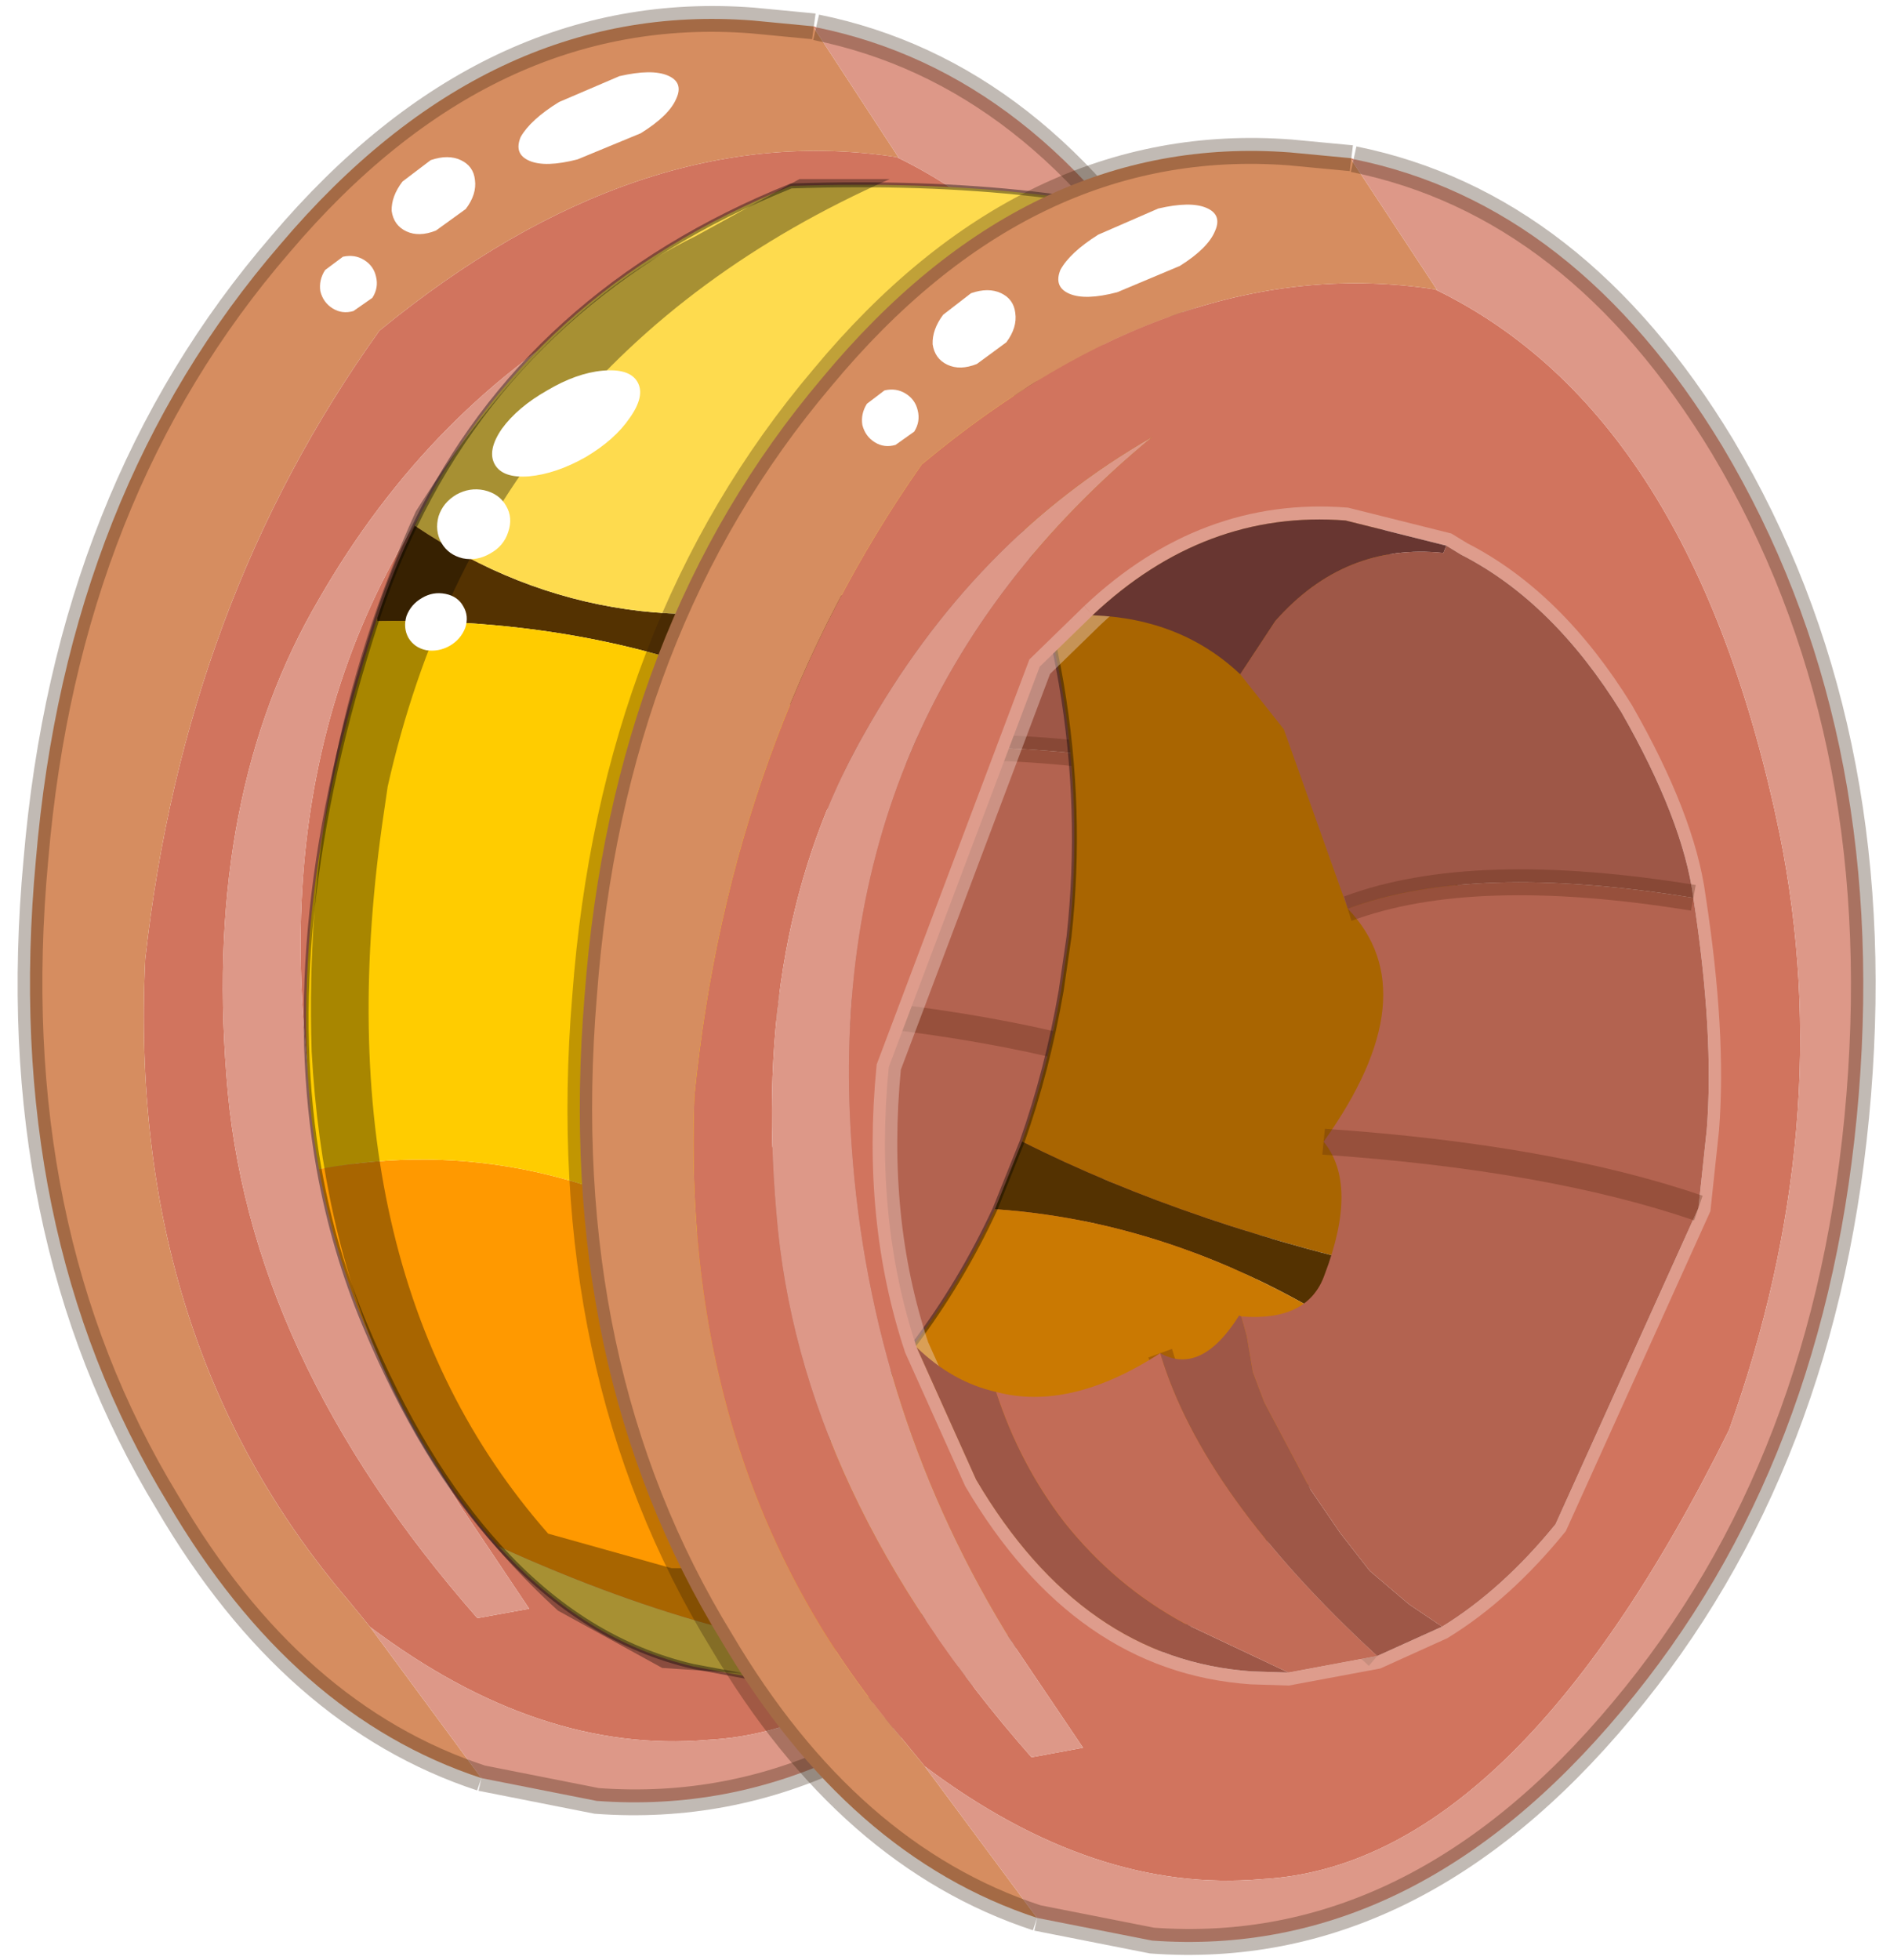 <?xml version="1.0" encoding="UTF-8"?>
<svg width="191px" height="198px" version="1.1" viewBox="201.89 110.02 191.1 198.42" xmlns="http://www.w3.org/2000/svg" xmlns:xlink="http://www.w3.org/1999/xlink">
<defs>
<g id="q">
<path d="m6.65-5.85-1.3-0.6-8.2 0.25q-2.8 0.9-4.75 2.7l-1.9 2.15q-2.4 3.4-1.35 6.7l0.25 0.7 0.95 1.55 1 1q1.1 0.85 2.65 1.35l6.65 0.25 1.45-0.45q1.75-0.6 4-2.05 1.3-0.8 2.75-2.8 1.45-2.15 1.6-4.25l0.05-0.35-0.3-2.1q-0.85-2.75-3.55-4.05m-21.6 5.75 0.3-0.6q2.95-6.25 9.85-8.95 6.6-2.1 12.85-0.6 5.7 3.2 6.9 8.35v0.05-0.05q-0.3 5.85-7.1 10.75-4.7 3.35-10.9 3.65-9.3-0.7-11.4-5.35-1.5-3.05-0.5-7.25m31.55-4.35 0.05-0.05v0.05h-0.05m-6.35-1.65q-3.15-2.6-7.4-3.15-4.3-0.6-9.1 2.05-4.8 2.6-7.75 9.05l0.55 0.9 1.3-2.1q3-4.5 7.65-6.95 7.45-3.95 14.75 0.2" fill="#d1745e"/>
<path d="m-16.8 3.2q-0.3-4.05 2.55-8.1 3.6-5.3 10.4-7.6 6.75-2.35 12.7-0.3 5.85 1.95 7.45 7.1l0.35 1.2-0.05 0.05-1.65 2.6v-0.05q-1.2-5.15-6.9-8.35-6.25-1.5-12.85 0.6-6.9 2.7-9.85 8.95l-0.3 0.6-1.85 3.3" fill="#d68d60"/>
<path d="m-16.8 3.2 1.85-3.3q-1 4.2 0.5 7.25 2.1 4.65 11.4 5.35 6.2-0.3 10.9-3.65 6.8-4.9 7.1-10.75v0.05l1.65-2.6h0.05q0.85 4.55-2.35 9.2-3.7 5.3-10.45 7.6t-12.65 0.3q-5.95-2-7.55-7.1l-0.45-2.35m27.05-9.3q-7.3-4.15-14.75-0.2-4.65 2.45-7.65 6.95l-1.3 2.1-0.55-0.9q2.95-6.45 7.75-9.05 4.8-2.65 9.1-2.05 4.25 0.55 7.4 3.15" fill="#dd9888"/>
<path d="m-5.9 1.15q-2.2 1.9-3.75 6.45" fill="none" stroke="#57270f" stroke-opacity=".302" stroke-width=".5"/>
<path d="m16.65-4.5-0.35-1.2q-1.6-5.15-7.45-7.1-5.95-2.05-12.7 0.3-6.8 2.3-10.4 7.6-2.85 4.05-2.55 8.1m33.45-7.65q0.85 4.55-2.35 9.2-3.7 5.3-10.45 7.6t-12.65 0.3q-5.95-2-7.55-7.1l-0.45-2.35" fill="none" stroke="#331b09" stroke-opacity=".302" stroke-width=".5"/>
<path d="m6.65-5.85q2.7 1.3 3.55 4.05l0.3 2.1-0.05 0.35q-0.15 2.1-1.6 4.25-1.45 2-2.75 2.8-2.25 1.45-4 2.05l-1.45 0.45-6.65-0.25q-1.55-0.5-2.65-1.35l-1-1-0.95-1.55-0.25-0.7q-1.05-3.3 1.35-6.7l1.9-2.15q1.95-1.8 4.75-2.7l8.2-0.25 1.3 0.6" fill="none" stroke="#f1d6cf" stroke-opacity=".412" stroke-width=".5"/>
</g>
<g id="n">
<path d="m1.55 0.75q-0.25 0.7-0.9 0.95l-1.35-0.1q-0.65-0.3-0.9-1t0-1.4q0.3-0.65 0.95-0.9l1.3 0.05q0.65 0.35 0.9 1.05t0 1.35" fill="#fff"/>
</g>
<g id="a">
<use xlink:href="#n"/>
</g>
<g id="m">
<path d="m10.8-2.05h-0.15q-0.55-1.95-2.45-2.65l-1.2-0.25q0.55-1.55-0.05-3.25 2.7 1.3 3.55 4.05l0.3 2.1" fill="#683631"/>
<path d="m3.65-1.1 2.7-2.6 0.65-1.25 1.2 0.25q1.9 0.7 2.45 2.65h0.15l-0.05 0.35q-0.15 2.1-1.6 4.25-1.45 2-2.75 2.8-1-4.45-2.75-6.45m-13.95 4.8-0.25-0.7q-1.05-3.3 1.35-6.7l1.9-2.15q-0.35 0.95-0.2 1.85-1.1 1-1.8 2.3-0.75 1.45-0.9 3.05l-0.1 2.35m4.7-4.9q-0.1 0.95 1.25 1.2v0.05l-0.3 0.25-0.6 0.4-0.45 0.45-1.2 1.55-0.55 0.9-0.45 0.85-0.3 1-0.15 0.8-1-1q1.55-4.55 3.75-6.45" fill="#9e5747"/>
<path d="m3.65-1.1q1.75 2 2.75 6.45-2.25 1.45-4 2.05l-1.45 0.45-6.65-0.25q-1.55-0.5-2.65-1.35l0.15-0.8 0.3-1 0.45-0.85 0.55-0.9 1.2-1.55 0.45-0.45 0.6-0.4 0.3-0.25q0.4 1.3 1.35 1.25 1.85-0.05 2.35-1.05 3.4 0.85 4.3-1.35m-4.3 1.35q1.4 4.4 1.6 7.6-0.2-3.2-1.6-7.6" fill="#b36350"/>
<path d="m-10.3 3.7 0.1-2.35q0.15-1.6 0.9-3.05 0.7-1.3 1.8-2.3 0.2 1.55 1.9 2.8-2.2 1.9-3.75 6.45l-0.95-1.55" fill="#c26c57"/>
<path d="m3.65-1.1q1.75 2 2.75 6.45m-5.45 2.5q-0.2-3.2-1.6-7.6" fill="none" stroke="#57270f" stroke-opacity=".302" stroke-width=".5"/>
</g>
<g id="l">
<use xlink:href="#m"/>
</g>
<g id="b">
<use xlink:href="#q"/>
<use transform="matrix(.707 .707 -.255 .255 13.45 -7.8)" filter="url(#g)" xlink:href="#a"/>
<use transform="matrix(.459 .265 -.181 .313 10.85 -10.3)" filter="url(#f)" xlink:href="#a"/>
<use transform="matrix(.288 .166 -.152 .263 8.65 -11.2)" filter="url(#e)" xlink:href="#a"/>
<use transform="translate(-.3 2.35)" filter="url(#d)" xlink:href="#l"/>
</g>
<filter id="g">
<feColorMatrix in="SourceGraphic" result="cxform" values="1.0 0.0 0.0 0.0 0.0 0.0 1.0 0.0 0.0 0.0 0.0 0.0 1.0 0.0 0.0 0.0 0.0 0.0 0.551 0.0"/>
<feComposite in2="SourceGraphic" operator="in" result="color-xform"/>
</filter>
<filter id="f">
<feColorMatrix in="SourceGraphic" result="cxform" values="1.0 0.0 0.0 0.0 0.0 0.0 1.0 0.0 0.0 0.0 0.0 0.0 1.0 0.0 0.0 0.0 0.0 0.0 0.551 0.0"/>
<feComposite in2="SourceGraphic" operator="in" result="color-xform"/>
</filter>
<filter id="e">
<feColorMatrix in="SourceGraphic" result="cxform" values="1.0 0.0 0.0 0.0 0.0 0.0 1.0 0.0 0.0 0.0 0.0 0.0 1.0 0.0 0.0 0.0 0.0 0.0 0.551 0.0"/>
<feComposite in2="SourceGraphic" operator="in" result="color-xform"/>
</filter>
<filter id="d">
<feColorMatrix in="SourceGraphic" result="cxform" values="0.762 0.0 0.0 0.0 0.0 0.0 0.762 0.0 0.0 0.0 0.0 0.0 0.762 0.0 0.0 0.0 0.0 0.0 1.0 0.0"/>
<feComposite in2="SourceGraphic" operator="in" result="color-xform"/>
</filter>
<g id="k">
<path d="m-63.25 19.25q22.25-4.15 42.95 9.35 1.85 10.4 6.3 20.2 3.4 7.65 8.4 14.9l3.7 5.05q-18.9-0.3-43.15-11.3-7.7-8.45-13.55-22.4-3.15-7.5-4.65-15.8" fill="#f90"/>
<path d="m-14.1-27.1q-18.75-9.55-43.25-9.15v-0.3q1.6-4.9 3.8-9.35 20.35 13.7 45.3 6.45-3.55 6-5.85 12.35" fill="#543201"/>
<path d="m-63.25 19.25q-4.35-24.4 5.8-55.5l0.1-0.3v0.3q24.5-0.4 43.25 9.15-1.8 4.95-2.9 10.15-7.1 24.1-3.3 45.55-20.7-13.5-42.95-9.35" fill="#fc0"/>
<path d="m-53.55-45.9q11.4-23.65 38.1-34.4 26.85-0.9 44.2 5-12.55 7.8-21.75 16.7l-3.05 3.1q-7.3 7.6-12.2 16.05-24.95 7.25-45.3-6.45m51.65 114.65 5.15 6.2-28.6-5.35q-11-2.55-19.7-12.15 24.25 11 43.15 11.3" fill="#fedb4e"/>
<path d="m-57.35-36.55-0.1 0.3q-10.15 31.1-5.8 55.5m42.95 9.35q-3.8-21.45 3.3-45.55 1.1-5.2 2.9-10.15m-43.25-9.45q1.6-4.9 3.8-9.35 11.4-23.65 38.1-34.4 26.85-0.9 44.2 5-12.55 7.8-21.75 16.7m-3.05 3.1q-7.3 7.6-12.2 16.05-3.55 6-5.85 12.35m-30.95 84.55q8.7 9.6 19.7 12.15l28.6 5.35-5.15-6.2-3.7-5.05m-39.45-6.25q-7.7-8.45-13.55-22.4-3.15-7.5-4.65-15.8m49.25 29.55q-4.45-9.8-6.3-20.2" fill="none" stroke="#000" stroke-opacity=".388" stroke-width=".5"/>
</g>
<g id="j">
<path d="m-11.45 10.75q2.55-7.2 3.95-15.25l0.8-5.5q2.8-25.65-8.75-51.2l3.05-3.1 34.35 3.9q11.05 30.95 11.5 57.95l-0.05 6.5q-1.4 10.7-4.8 20.3-23-5-40.05-13.6" fill="#a96501"/>
<path d="m28.6 24.35q-1.45 4.1-3.25 8-19.1-13.35-39.55-14.75l2.75-6.85q17.05 8.6 40.05 13.6" fill="#543201"/>
<path d="m25.35 32.35q-8.55 18.2-25.1 31.95l-25.25-6.3q-5-7.25-8.4-14.9 12.35-10.75 19.2-25.5 20.45 1.4 39.55 14.75" fill="#ca7902"/>
<path d="m-11.45 10.75q2.55-7.2 3.95-15.25l0.8-5.5q2.8-25.65-8.75-51.2l3.05-3.1 34.35 3.9q11.05 30.95 11.5 57.95l-0.05 6.5q-1.4 10.7-4.8 20.3-1.45 4.1-3.25 8-8.55 18.2-25.1 31.95l-25.25-6.3q-5-7.25-8.4-14.9 12.35-10.75 19.2-25.5l2.75-6.85" fill="none" stroke="#000" stroke-opacity=".388" stroke-width=".5"/>
</g>
<g id="i">
<use xlink:href="#j"/>
</g>
<g id="p">
<path d="m-56.65-17.1q-6.95 46.45 16.6 73.25l12.5 3.5h8.15l5.3 11.05-14.4-0.95-10.55-5.8q-23-20.95-24.95-56.6-0.95-29.45 10.55-54.7 12.75-20.3 28.3-27.85l10.55-5.8h9.15q-41.1 18.2-50.85 61.5l-0.35 2.4" fill-opacity=".341"/>
<path d="m-31.8-56.8q-1.5 2.2-4.45 3.95-3 1.7-5.75 1.95-2.65 0.2-3.45-1.2t0.7-3.6q1.6-2.2 4.6-3.9 2.95-1.75 5.6-2 2.75-0.25 3.55 1.15t-0.8 3.65" fill="#fff"/>
<path d="m-44.1-45.25q-0.45 1.4-1.8 2.15-1.35 0.8-2.8 0.5-1.45-0.35-2.15-1.55-0.7-1.25-0.3-2.7 0.45-1.4 1.8-2.2 1.35-0.75 2.8-0.45 1.55 0.35 2.25 1.6 0.7 1.2 0.2 2.65" fill="#fff"/>
<path d="m-48.45-35.55q-0.45 1.15-1.55 1.8-1.15 0.65-2.4 0.45-1.2-0.25-1.8-1.25-0.55-1-0.2-2.2 0.45-1.2 1.6-1.85 1.1-0.65 2.35-0.4t1.8 1.25q0.6 1 0.2 2.2" fill="#fff"/>
</g>
<g id="o">
<use transform="matrix(2.059 -4.862 4.572 1.913 -26.85 -6.9)" filter="url(#c)" xlink:href="#b"/>
<use xlink:href="#k"/>
<use transform="translate(19.4 5.7)" filter="url(#h)" xlink:href="#i"/>
<use xlink:href="#p"/>
<use transform="matrix(2.004 -4.886 4.572 1.913 28.5 6.85)" xlink:href="#b"/>
</g>
<filter id="c">
<feColorMatrix in="SourceGraphic" result="cxform" values="0.852 0.0 0.0 0.0 0.0 0.0 0.852 0.0 0.0 0.0 0.0 0.0 0.852 0.0 0.0 0.0 0.0 0.0 1.0 0.0"/>
<feComposite in2="SourceGraphic" operator="in" result="color-xform"/>
</filter>
<filter id="h">
<feColorMatrix in="SourceGraphic" result="cxform" values="0.691 0.0 0.0 0.0 0.0 0.0 0.691 0.0 0.0 0.0 0.0 0.0 0.691 0.0 0.0 0.0 0.0 0.0 1.0 0.0"/>
<feComposite in2="SourceGraphic" operator="in" result="color-xform"/>
</filter>
</defs>
<use transform="translate(297.3 209.15)" xlink:href="#o"/>
</svg>
